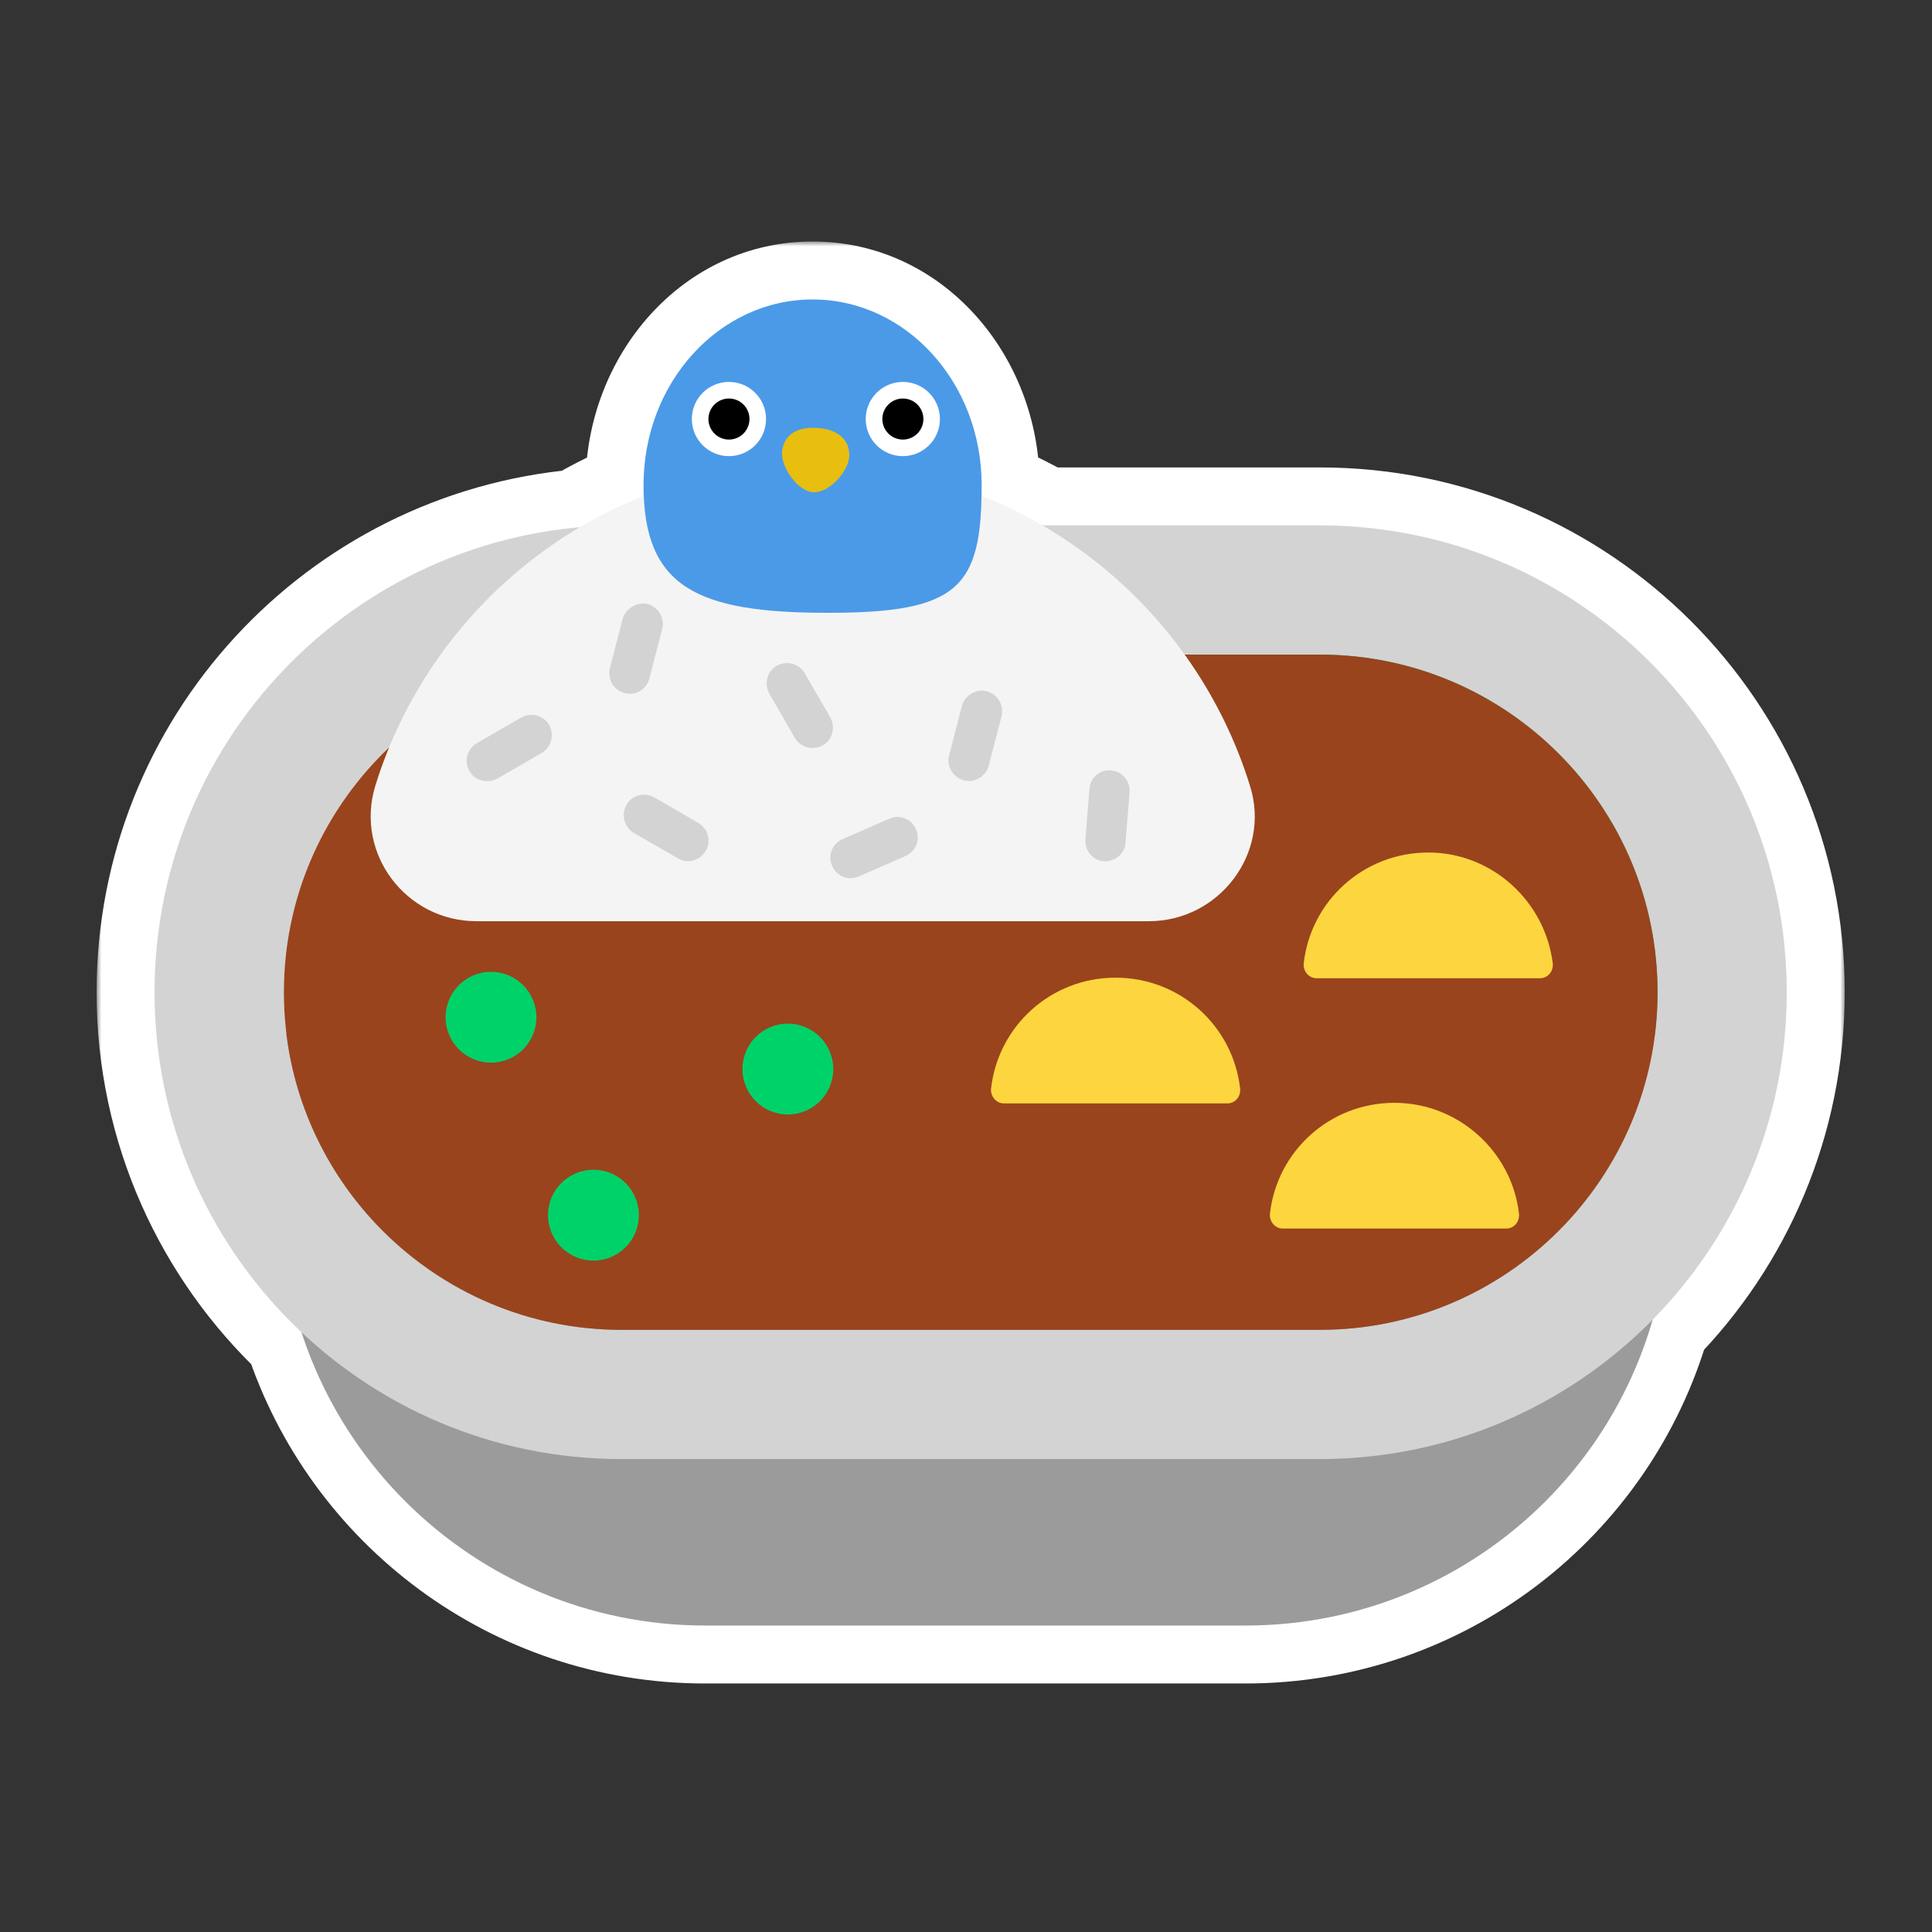 <svg width="200" height="200" viewBox="0 0 200 200" fill="none" xmlns="http://www.w3.org/2000/svg">
<rect x="0" y="0" width="200" height="200" fill="#333333" stroke="none"/>
<mask id="path-1-outside-1_1062_25033" maskUnits="userSpaceOnUse" x="10" y="25" width="181" height="150" fill="black">
<rect fill="white" x="10" y="25" width="181" height="150"/>
<path d="M84.119 31C93.784 31 101.619 39.599 101.619 50.207C101.619 50.59 101.615 50.963 101.608 51.325C103.795 52.193 105.902 53.217 107.915 54.388H136.637C163.331 54.388 184.964 76.021 184.964 102.715C184.964 115.921 179.667 127.886 171.084 136.608C165.818 154.914 148.949 168.274 128.922 168.274H73.002C53.503 168.274 36.936 155.545 31.214 137.914C21.849 129.101 16 116.593 16 102.715C16 77.47 35.347 56.751 60.026 54.576C62.132 53.331 64.342 52.244 66.642 51.332C66.627 50.968 66.619 50.592 66.619 50.207C66.619 39.599 74.454 31 84.119 31ZM40.285 77.363C33.569 83.735 29.377 92.741 29.377 102.715C29.377 104.163 29.467 105.59 29.639 106.992H29.645C29.473 105.59 29.383 104.163 29.383 102.715C29.383 92.745 33.571 83.741 40.282 77.37C40.283 77.368 40.284 77.366 40.285 77.363Z"/>
</mask>
<path d="M84.119 31C93.784 31 101.619 39.599 101.619 50.207C101.619 50.59 101.615 50.963 101.608 51.325C103.795 52.193 105.902 53.217 107.915 54.388H136.637C163.331 54.388 184.964 76.021 184.964 102.715C184.964 115.921 179.667 127.886 171.084 136.608C165.818 154.914 148.949 168.274 128.922 168.274H73.002C53.503 168.274 36.936 155.545 31.214 137.914C21.849 129.101 16 116.593 16 102.715C16 77.47 35.347 56.751 60.026 54.576C62.132 53.331 64.342 52.244 66.642 51.332C66.627 50.968 66.619 50.592 66.619 50.207C66.619 39.599 74.454 31 84.119 31ZM40.285 77.363C33.569 83.735 29.377 92.741 29.377 102.715C29.377 104.163 29.467 105.59 29.639 106.992H29.645C29.473 105.59 29.383 104.163 29.383 102.715C29.383 92.745 33.571 83.741 40.282 77.37C40.283 77.368 40.284 77.366 40.285 77.363Z" fill="#00D26A"/>
<path d="M84.119 31L84.119 25L84.119 25L84.119 31ZM101.619 50.207L107.619 50.207L107.619 50.207L101.619 50.207ZM101.608 51.325L95.609 51.217C95.564 53.715 97.072 55.98 99.395 56.902L101.608 51.325ZM107.915 54.388L104.899 59.575C105.815 60.107 106.856 60.388 107.915 60.388V54.388ZM136.637 54.388L136.637 48.388H136.637V54.388ZM184.964 102.715L190.964 102.715L190.964 102.715L184.964 102.715ZM171.084 136.608L166.807 132.4C166.106 133.113 165.594 133.989 165.318 134.95L171.084 136.608ZM128.922 168.274L128.922 174.274L128.922 174.274L128.922 168.274ZM73.002 168.274L73.002 174.274H73.002V168.274ZM31.214 137.914L36.921 136.062C36.609 135.102 36.061 134.236 35.326 133.545L31.214 137.914ZM16 102.715L10 102.715V102.715H16ZM60.026 54.576L60.553 60.553C61.446 60.474 62.309 60.197 63.08 59.741L60.026 54.576ZM66.642 51.332L68.855 56.909C71.223 55.969 72.74 53.636 72.637 51.089L66.642 51.332ZM66.619 50.207L60.619 50.207V50.207H66.619ZM40.285 77.363L45.834 79.645C46.91 77.028 46.011 74.014 43.677 72.414C41.343 70.814 38.209 71.063 36.156 73.011L40.285 77.363ZM29.377 102.715L23.377 102.715V102.715H29.377ZM29.639 106.992L23.683 107.721C24.051 110.73 26.607 112.992 29.639 112.992V106.992ZM29.645 106.992V112.992C31.363 112.992 32.999 112.255 34.138 110.969C35.276 109.682 35.809 107.969 35.6 106.263L29.645 106.992ZM29.383 102.715L23.383 102.715L23.383 102.715L29.383 102.715ZM40.282 77.37L44.413 81.722C45.027 81.139 45.51 80.433 45.832 79.651L40.282 77.37ZM84.119 31V37C89.957 37 95.619 42.375 95.619 50.207L101.619 50.207L107.619 50.207C107.619 36.823 97.611 25 84.119 25V31ZM101.619 50.207H95.619C95.619 50.546 95.615 50.882 95.609 51.217L101.608 51.325L107.607 51.433C107.614 51.044 107.619 50.634 107.619 50.207H101.619ZM101.608 51.325L99.395 56.902C101.305 57.66 103.145 58.554 104.899 59.575L107.915 54.388L110.931 49.201C108.66 47.88 106.284 46.726 103.822 45.748L101.608 51.325ZM107.915 54.388V60.388H136.637V54.388V48.388H107.915V54.388ZM136.637 54.388L136.637 60.388C160.017 60.388 178.964 79.334 178.964 102.715L184.964 102.715L190.964 102.715C190.964 72.707 166.645 48.388 136.637 48.388L136.637 54.388ZM184.964 102.715H178.964C178.964 114.283 174.331 124.754 166.807 132.4L171.084 136.608L175.361 140.817C185.002 131.018 190.964 117.559 190.964 102.715H184.964ZM171.084 136.608L165.318 134.95C160.774 150.745 146.212 162.274 128.922 162.274L128.922 168.274L128.922 174.274C151.686 174.274 170.862 159.082 176.85 138.267L171.084 136.608ZM128.922 168.274V162.274H73.002V168.274V174.274H128.922V168.274ZM73.002 168.274L73.002 162.274C56.177 162.274 41.864 151.291 36.921 136.062L31.214 137.914L25.507 139.766C32.009 159.799 50.829 174.274 73.002 174.274L73.002 168.274ZM31.214 137.914L35.326 133.545C27.115 125.818 22 114.87 22 102.715H16H10C10 118.315 16.582 132.384 27.102 142.283L31.214 137.914ZM16 102.715L22 102.715C22 80.607 38.945 62.458 60.553 60.553L60.026 54.576L59.5 48.599C31.75 51.045 10 74.333 10 102.715L16 102.715ZM60.026 54.576L63.08 59.741C64.919 58.654 66.848 57.705 68.855 56.909L66.642 51.332L64.428 45.755C61.836 46.784 59.345 48.009 56.973 49.411L60.026 54.576ZM66.642 51.332L72.637 51.089C72.625 50.807 72.619 50.513 72.619 50.207H66.619H60.619C60.619 50.672 60.628 51.128 60.647 51.575L66.642 51.332ZM66.619 50.207L72.619 50.207C72.619 42.375 78.281 37 84.119 37L84.119 31L84.119 25C70.627 25 60.619 36.823 60.619 50.207L66.619 50.207ZM40.285 77.363L36.156 73.011C28.298 80.465 23.377 91.024 23.377 102.715L29.377 102.715L35.377 102.715C35.377 94.458 38.841 87.004 44.415 81.716L40.285 77.363ZM29.377 102.715H23.377C23.377 104.412 23.483 106.083 23.683 107.721L29.639 106.992L35.594 106.263C35.452 105.097 35.377 103.913 35.377 102.715H29.377ZM29.639 106.992V112.992H29.645V106.992V100.992H29.639V106.992ZM29.645 106.992L35.6 106.263C35.457 105.097 35.383 103.914 35.383 102.715L29.383 102.715L23.383 102.715C23.383 104.412 23.488 106.083 23.689 107.721L29.645 106.992ZM29.383 102.715H35.383C35.383 94.461 38.843 87.009 44.413 81.722L40.282 77.37L36.151 73.019C28.299 80.473 23.383 91.029 23.383 102.715H29.383ZM40.282 77.37L45.832 79.651C45.824 79.671 45.816 79.689 45.81 79.704C45.803 79.719 45.798 79.732 45.794 79.742C45.789 79.752 45.786 79.76 45.784 79.764C45.782 79.769 45.78 79.772 45.781 79.771C45.781 79.771 45.781 79.771 45.781 79.771C45.781 79.77 45.782 79.77 45.782 79.769C45.782 79.768 45.783 79.766 45.785 79.763C45.787 79.758 45.79 79.749 45.795 79.739C45.799 79.729 45.805 79.715 45.812 79.7C45.818 79.684 45.826 79.666 45.834 79.645L40.285 77.363L34.736 75.082C34.744 75.061 34.752 75.044 34.758 75.029C34.764 75.014 34.77 75.001 34.774 74.991C34.778 74.981 34.782 74.974 34.784 74.969C34.785 74.965 34.787 74.961 34.787 74.962C34.787 74.962 34.786 74.963 34.785 74.965C34.785 74.966 34.784 74.968 34.783 74.971C34.781 74.976 34.777 74.984 34.772 74.995C34.768 75.005 34.762 75.019 34.755 75.034C34.749 75.05 34.741 75.069 34.733 75.09L40.282 77.37Z" fill="white" mask="url(#path-1-outside-1_1062_25033)"/>
<path d="M128.922 168.275H73.002C48.779 168.275 29.074 148.631 29.074 124.347V106.992H172.79V124.347C172.85 148.631 153.206 168.275 128.922 168.275Z" fill="#9B9B9B"/>
<path d="M136.637 67.765C155.919 67.765 171.586 83.432 171.586 102.715C171.586 121.998 155.919 137.665 136.637 137.665H64.327C45.044 137.665 29.377 121.998 29.377 102.715C29.377 83.432 45.044 67.765 64.327 67.765H136.637ZM136.637 54.388H64.327C37.633 54.388 16 76.021 16 102.715C16 129.409 37.633 151.042 64.327 151.042H136.637C163.331 151.042 184.963 129.409 184.963 102.715C184.963 76.021 163.331 54.388 136.637 54.388Z" fill="#D3D3D3"/>
<path d="M136.642 67.765C155.925 67.765 171.592 83.432 171.592 102.715C171.592 121.997 155.925 137.664 136.642 137.664H64.333C45.05 137.664 29.383 121.997 29.383 102.715C29.383 83.432 45.05 67.765 64.333 67.765H136.642Z" fill="#99441D"/>
<path d="M84.154 48C62.823 48 44.806 62.04 38.84 81.383C36.731 88.373 42.034 95.363 49.325 95.363H118.923C126.214 95.363 131.577 88.313 129.408 81.383C123.442 62.04 105.425 48 84.154 48Z" fill="#F4F4F4"/>
<path d="M101.619 50.207C101.619 60.815 99.273 63.439 85.72 63.439C72.168 63.439 66.619 60.815 66.619 50.207C66.619 39.599 74.454 31 84.119 31C93.784 31 101.619 39.599 101.619 50.207Z" fill="#4B9AE8"/>
<path d="M87.907 47.313C87.804 48.84 85.787 51.072 84.168 50.957C82.548 50.842 80.853 48.346 80.956 46.819C81.059 45.292 82.202 44.129 84.618 44.302C87.062 44.475 88.01 45.786 87.907 47.313Z" fill="#E8BE0F"/>
<path d="M75.461 47.219C77.582 47.219 79.302 45.5 79.302 43.378C79.302 41.257 77.582 39.537 75.461 39.537C73.339 39.537 71.619 41.257 71.619 43.378C71.619 45.5 73.339 47.219 75.461 47.219Z" fill="white"/>
<path d="M75.461 41.254C76.634 41.254 77.586 42.205 77.586 43.379C77.586 44.552 76.634 45.504 75.461 45.504C74.288 45.504 73.336 44.552 73.336 43.379C73.336 42.205 74.287 41.254 75.461 41.254Z" fill="black"/>
<path d="M93.461 47.219C95.582 47.219 97.302 45.5 97.302 43.378C97.302 41.257 95.582 39.537 93.461 39.537C91.339 39.537 89.619 41.257 89.619 43.378C89.619 45.5 91.339 47.219 93.461 47.219Z" fill="white"/>
<path d="M93.465 41.254C94.638 41.254 95.59 42.205 95.59 43.379C95.59 44.552 94.638 45.504 93.465 45.504C92.291 45.504 91.34 44.552 91.34 43.379C91.34 42.205 92.291 41.254 93.465 41.254Z" fill="black"/>
<path d="M147.851 88.252C141.162 88.252 135.678 93.253 134.955 99.761C134.895 100.544 135.498 101.267 136.281 101.267H159.42C160.203 101.267 160.806 100.604 160.746 99.761C159.962 93.313 154.479 88.252 147.851 88.252Z" fill="#FCD53F"/>
<path d="M115.485 101.208C108.797 101.208 103.313 106.21 102.59 112.718C102.53 113.501 103.132 114.224 103.916 114.224H127.055C127.838 114.224 128.441 113.561 128.381 112.718C127.657 106.21 122.174 101.208 115.485 101.208Z" fill="#FCD53F"/>
<path d="M131.459 125.672C132.182 119.165 137.666 114.163 144.354 114.163C150.983 114.163 156.527 119.225 157.25 125.672C157.31 126.516 156.707 127.179 155.924 127.179H132.785C132.002 127.179 131.399 126.456 131.459 125.672Z" fill="#FCD53F"/>
<path d="M83.307 69.694L85.958 74.273C86.5 75.297 86.199 76.563 85.175 77.165C84.15 77.708 82.885 77.406 82.282 76.382L79.631 71.802C79.088 70.778 79.39 69.513 80.414 68.91C81.439 68.368 82.704 68.669 83.307 69.694Z" fill="#D3D3D3"/>
<path d="M56.071 77.948L51.491 80.6C50.467 81.142 49.141 80.841 48.599 79.816C47.996 78.792 48.358 77.526 49.382 76.924L53.962 74.272C54.986 73.73 56.252 74.031 56.854 75.056C57.397 76.08 57.095 77.346 56.071 77.948Z" fill="#D3D3D3"/>
<path d="M87.227 86.867L92.047 84.758C93.132 84.276 94.337 84.758 94.819 85.843C95.301 86.927 94.819 88.132 93.734 88.615L88.914 90.724C87.829 91.206 86.624 90.724 86.142 89.639C85.66 88.554 86.142 87.349 87.227 86.867Z" fill="#D3D3D3"/>
<path d="M112.778 81.685L112.357 86.927C112.296 88.072 113.14 89.097 114.285 89.157C115.43 89.217 116.454 88.374 116.514 87.229L116.936 81.986C116.996 80.841 116.153 79.817 115.008 79.757C113.863 79.636 112.839 80.54 112.778 81.685Z" fill="#D3D3D3"/>
<path d="M70.168 88.855L65.588 86.204C64.624 85.601 64.262 84.336 64.865 83.311C65.407 82.287 66.733 81.986 67.697 82.528L72.277 85.179C73.301 85.782 73.663 87.047 73.06 88.072C72.457 89.096 71.192 89.457 70.168 88.855Z" fill="#D3D3D3"/>
<path d="M64.451 64.09L63.125 69.212C62.884 70.356 63.547 71.501 64.692 71.742C65.777 72.044 66.922 71.381 67.223 70.236L68.549 65.114C68.85 63.969 68.127 62.824 67.042 62.523C65.897 62.282 64.753 63.005 64.451 64.09Z" fill="#D3D3D3"/>
<path d="M98.252 78.19L99.578 73.068C99.879 71.983 101.024 71.26 102.169 71.561C103.254 71.863 103.977 73.008 103.676 74.153L102.35 79.274C102.049 80.359 100.904 81.082 99.759 80.781C98.674 80.48 97.951 79.335 98.252 78.19Z" fill="#D3D3D3"/>
<path d="M50.829 110.005C53.425 110.005 55.529 107.901 55.529 105.305C55.529 102.709 53.425 100.605 50.829 100.605C48.233 100.605 46.129 102.709 46.129 105.305C46.129 107.901 48.233 110.005 50.829 110.005Z" fill="#00D26A"/>
<path d="M81.559 115.369C84.155 115.369 86.26 113.264 86.26 110.668C86.26 108.072 84.155 105.968 81.559 105.968C78.964 105.968 76.859 108.072 76.859 110.668C76.859 113.264 78.964 115.369 81.559 115.369Z" fill="#00D26A"/>
<path d="M66.133 125.793C66.133 128.389 64.028 130.493 61.433 130.493C58.837 130.493 56.732 128.389 56.732 125.793C56.732 123.197 58.837 121.093 61.433 121.093C64.028 121.093 66.133 123.197 66.133 125.793Z" fill="#00D26A"/>
</svg>
